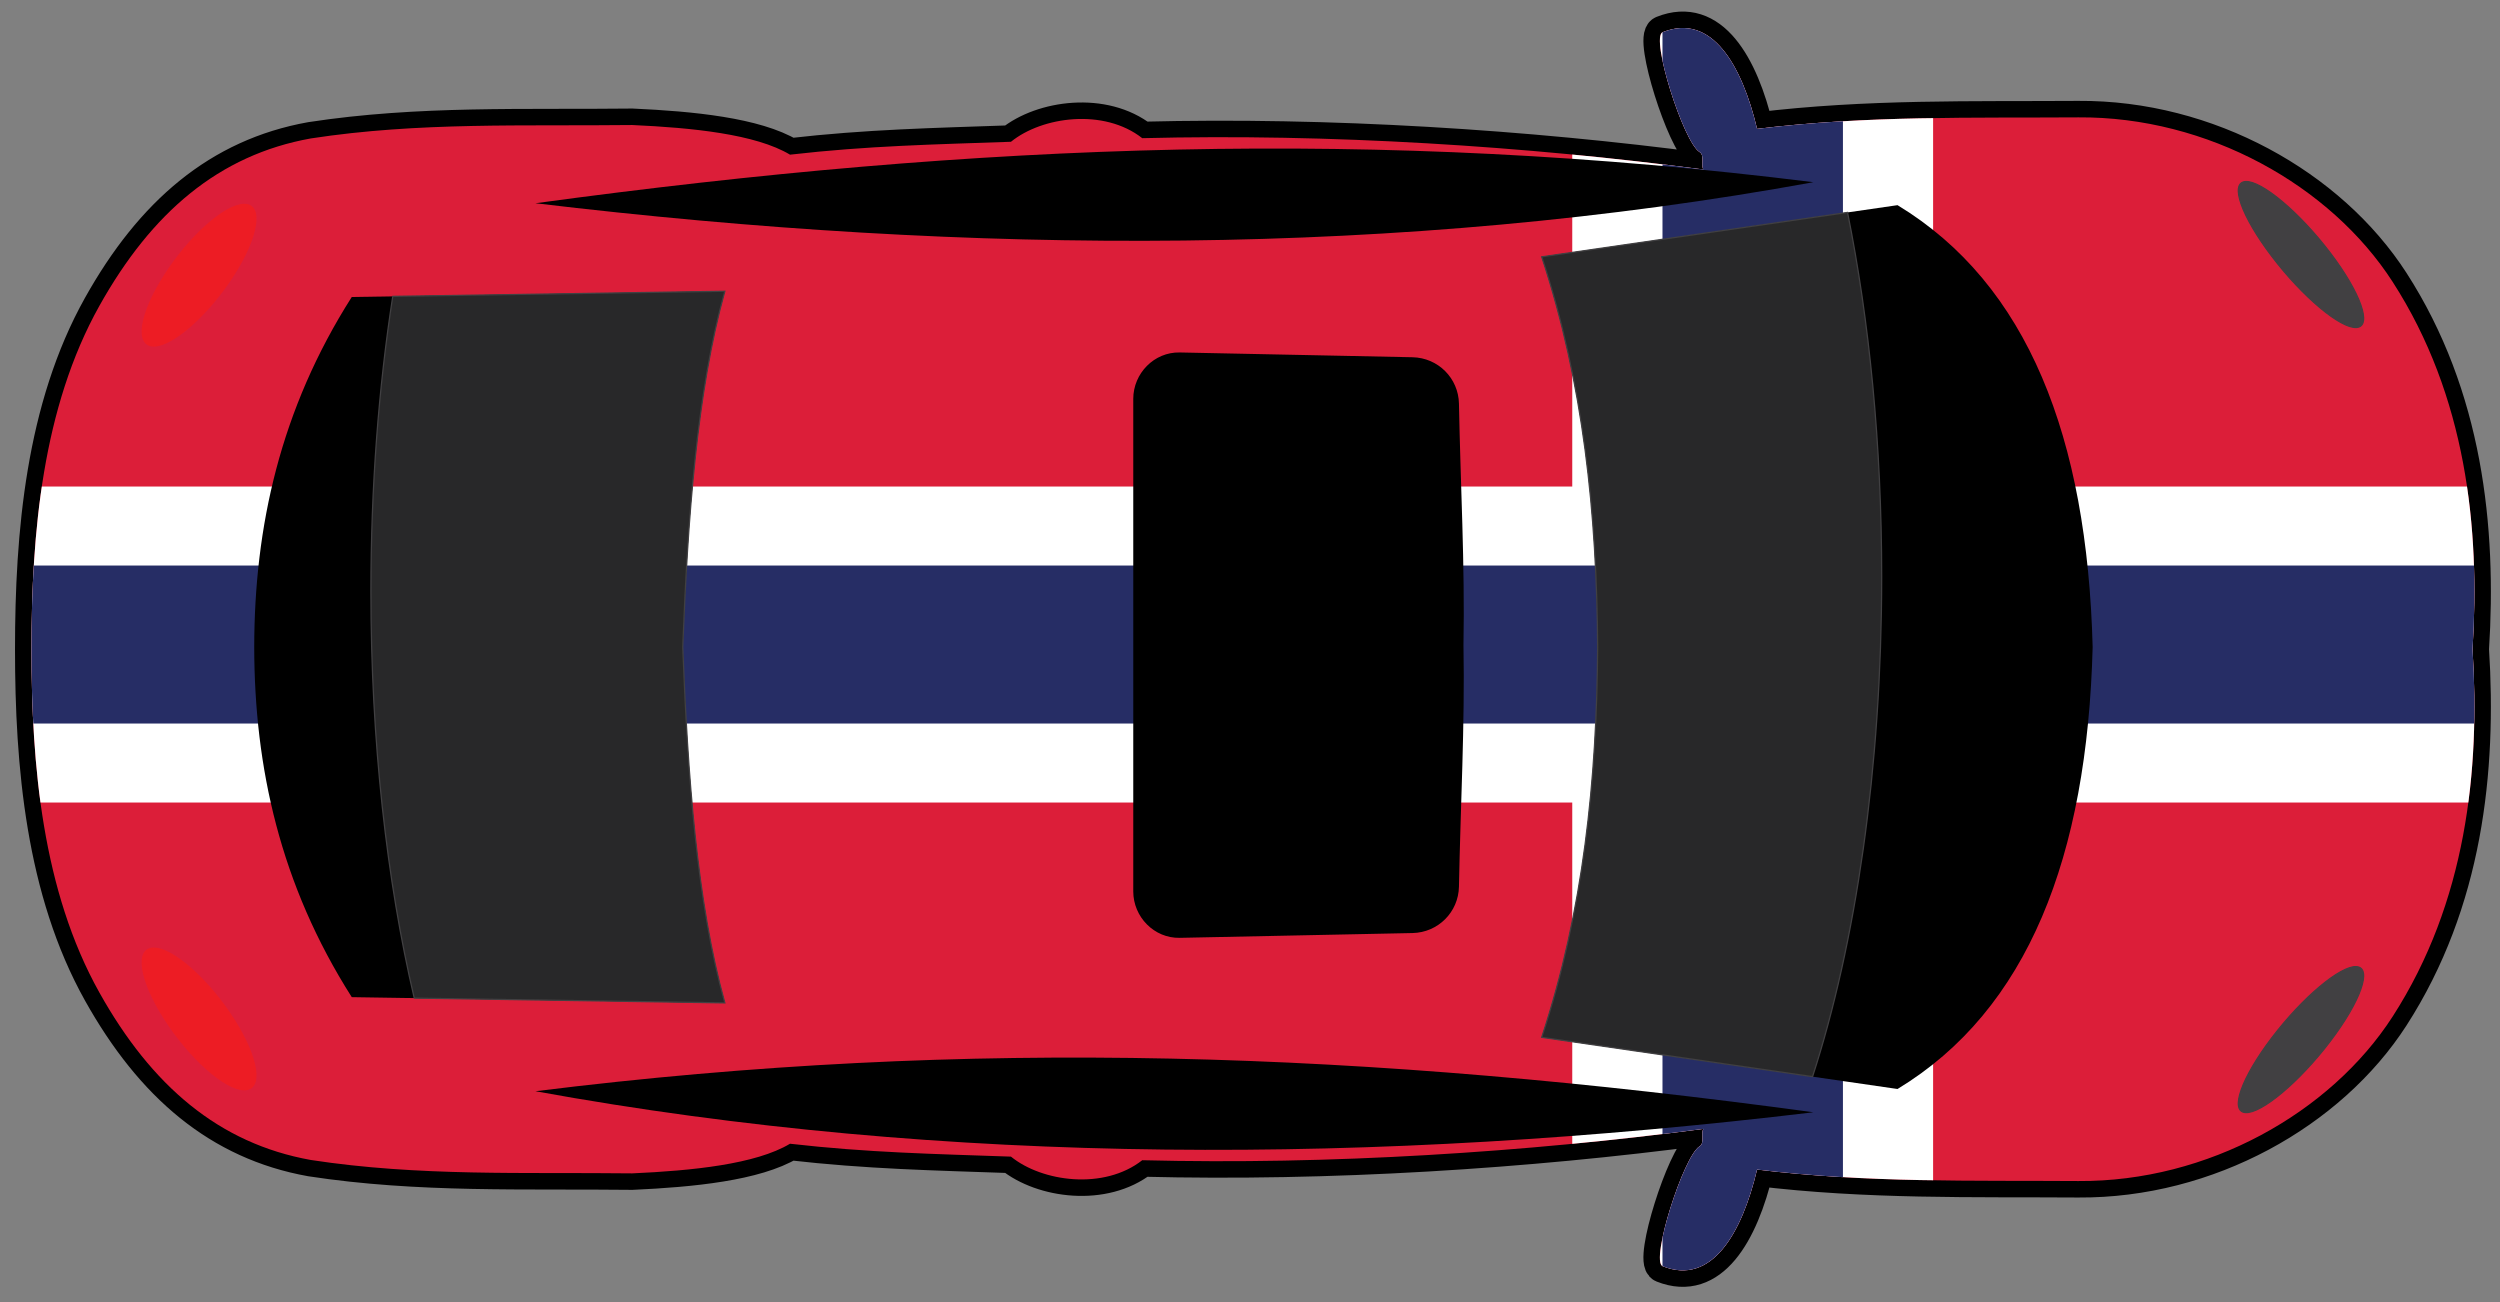 <?xml version="1.0" encoding="iso-8859-1"?>
<!-- Generator: Adobe Illustrator 16.0.0, SVG Export Plug-In . SVG Version: 6.00 Build 0)  -->
<!DOCTYPE svg PUBLIC "-//W3C//DTD SVG 1.1//EN" "http://www.w3.org/Graphics/SVG/1.1/DTD/svg11.dtd">
<svg version="1.1" xmlns="http://www.w3.org/2000/svg" xmlns:xlink="http://www.w3.org/1999/xlink" x="0px" y="0px" width="430px"
	 height="224px" viewBox="0 0 430 224" style="enable-background:new 0 0 430 224;" xml:space="preserve">
<rect x="0" y="0" width="430" height="224" fill="#808080" stroke="none"/>
<g id="_x31_" style="display:none;">
	
		<path style="display:inline;fill-rule:evenodd;clip-rule:evenodd;fill:#FED23B;stroke:#000000;stroke-width:5.669;stroke-miterlimit:22.926;" d="
		M425.277,111.662c1.318-20.84-1.083-43.536-13.738-63.177c-10.687-16.589-31.822-28.45-54.045-28.299
		c-18.098,0.123-36.303-0.337-55.279,1.976c-2.598-10.951-7.801-19.996-16.236-16.626c-2.168,0.867,3.6,18.951,6.353,20.613
		c0.945,0.57,0.16,2.371,0.671,3.005c-30.408-4.016-64.368-6.209-96.535-5.388c-6.576-5.167-17.21-3.744-22.58,0.619
		c-13.217,0.465-24.625,0.681-38.004,2.217c-5.889-3.536-16.871-4.638-27.148-5.099c-18.427,0.22-36.688-0.549-55.28,2.308
		C37.66,26.65,26.07,36.55,17.098,52.599C7.29,70.135,5.416,91.714,5.416,111.662c-0.001,19.949,1.874,41.525,11.682,59.063
		c8.973,16.048,20.564,25.948,36.357,28.789c18.593,2.856,36.854,2.086,55.28,2.306c10.277-0.461,21.261-1.562,27.148-5.098
		c13.382,1.534,24.787,1.752,38.004,2.217c5.369,4.363,16.003,5.785,22.58,0.618c32.166,0.822,66.126-1.373,96.535-5.387
		c-0.511,0.633,0.274,2.435-0.672,3.005c-2.753,1.662-8.521,19.746-6.352,20.613c8.437,3.371,13.639-5.677,16.236-16.626
		c18.977,2.312,37.182,1.852,55.281,1.975c22.221,0.15,43.357-11.709,54.043-28.298
		C424.194,155.196,426.596,132.501,425.277,111.662z"/>
	<path style="display:inline;fill-rule:evenodd;clip-rule:evenodd;fill:#FED23B;" d="M425.277,111.662
		c1.318-20.84-1.083-43.536-13.738-63.178c-10.687-16.588-31.822-28.449-54.045-28.298c-18.099,0.123-36.303-0.337-55.279,1.975
		c-2.598-10.95-7.801-19.996-16.236-16.625c-2.169,0.866,3.599,18.951,6.352,20.612c0.946,0.57,0.161,2.372,0.672,3.005
		c-30.408-4.015-64.369-6.208-96.535-5.387c-6.576-5.167-17.21-3.745-22.58,0.618c-13.217,0.466-24.625,0.682-38.004,2.218
		c-5.889-3.537-16.871-4.638-27.148-5.099c-18.427,0.22-36.688-0.55-55.28,2.307C37.66,26.649,26.07,36.55,17.098,52.598
		C7.29,70.135,5.416,91.713,5.416,111.662c-0.001,19.949,1.874,41.525,11.682,59.063c8.973,16.048,20.564,25.948,36.357,28.789
		c18.593,2.856,36.854,2.086,55.28,2.306c10.277-0.461,21.261-1.562,27.148-5.098c13.382,1.534,24.787,1.752,38.004,2.217
		c5.369,4.363,16.003,5.785,22.58,0.618c32.166,0.822,66.126-1.373,96.535-5.388c-0.511,0.633,0.274,2.435-0.672,3.006
		c-2.753,1.662-8.521,19.745-6.352,20.613c8.436,3.371,13.637-5.677,16.236-16.626c18.977,2.312,37.181,1.852,55.279,1.976
		c22.223,0.15,43.358-11.71,54.045-28.299C424.194,155.196,426.596,132.501,425.277,111.662z"/>
	<g style="display:inline;">
		<path style="fill-rule:evenodd;clip-rule:evenodd;" d="M92.094,34.957c76.754-10.44,144.761-12.968,219.803-3.619
			C240.975,44.268,167.404,43.964,92.094,34.957z"/>
		<path style="fill-rule:evenodd;clip-rule:evenodd;" d="M202.909,60.623l40.044,0.823c4.393,0.091,7.905,3.596,7.988,7.987
			c0.259,13.846,1.036,27.71,0.777,41.532c0.259,13.822-0.518,27.687-0.777,41.532c-0.083,4.392-3.595,7.897-7.987,7.987
			l-40.045,0.824c-4.393,0.09-7.987-3.594-7.987-7.988c0-28.236,0-56.474,0-84.71C194.922,64.217,198.517,60.533,202.909,60.623z"/>
		<path style="fill-rule:evenodd;clip-rule:evenodd;" d="M311.897,191.311c-76.753-10.441-144.759-12.969-219.804-3.621
			C163.017,200.621,236.587,200.317,311.897,191.311z"/>
		<path style="fill-rule:evenodd;clip-rule:evenodd;" d="M43.726,111.296c0.025-20.668,4.467-40.864,16.78-60.215
			c21.388-0.33,42.775-0.658,64.164-0.988c-4.832,17.398-6.364,38.956-7.239,61.203c0.875,22.247,2.407,43.805,7.241,61.202
			c-21.391-0.329-42.778-0.658-64.166-0.987C48.192,152.16,43.751,131.965,43.726,111.296z"/>
		
			<path style="fill-rule:evenodd;clip-rule:evenodd;fill:#282829;stroke:#414042;stroke-width:0.216;stroke-miterlimit:22.926;" d="
			M67.552,50.973l57.118-0.88c-4.832,17.398-6.364,38.956-7.239,61.203c0.875,22.247,2.407,43.805,7.241,61.202l-53.424-0.822
			c-4.712-20.136-7.451-44.149-7.451-69.936C63.797,83.711,65.137,66.549,67.552,50.973z"/>
		<path style="fill-rule:evenodd;clip-rule:evenodd;" d="M274.798,111.296c-0.159-22.931-2.415-45.237-9.625-67.125
			c20.401-2.961,40.802-5.922,61.202-8.883c22.443,13.605,32.623,39.993,33.562,76.009c-0.939,36.017-11.119,62.404-33.562,76.01
			c-20.4-2.961-40.801-5.922-61.202-8.885C272.383,156.534,274.638,134.228,274.798,111.296z"/>
		
			<path style="fill-rule:evenodd;clip-rule:evenodd;fill:#282829;stroke:#414042;stroke-width:0.216;stroke-miterlimit:22.926;" d="
			M274.798,111.296c-0.159-22.931-2.415-45.237-9.625-67.125l52.605-7.635c3.737,18.543,5.872,39.91,5.872,62.66
			c-0.001,33.056-4.5,63.198-11.892,85.989l-46.586-6.763C272.383,156.534,274.638,134.228,274.798,111.296z"/>
		
			<path style="fill-rule:evenodd;clip-rule:evenodd;fill:#414042;stroke:#414042;stroke-width:0.216;stroke-miterlimit:22.926;" d="
			M385.773,31.321c2.23-0.868,8.514,4.01,14.033,10.89c5.52,6.881,8.186,13.162,5.956,14.028
			c-2.229,0.866-8.515-4.011-14.033-10.891C386.211,38.469,383.543,32.187,385.773,31.321L385.773,31.321z M405.763,166.354
			c-2.23-0.867-8.515,4.01-14.033,10.89c-5.519,6.88-8.187,13.162-5.956,14.028c2.23,0.866,8.514-4.011,14.033-10.891
			C405.326,173.501,407.992,167.219,405.763,166.354z"/>
		
			<path style="fill-rule:evenodd;clip-rule:evenodd;fill:#ED1C24;stroke:#ED1C24;stroke-width:0.216;stroke-miterlimit:22.926;" d="
			M42.016,35.159c3.27,0,2.44,5.452-1.854,12.175c-4.294,6.722-10.429,12.174-13.698,12.174c-3.271,0-2.44-5.452,1.853-12.174
			C32.609,40.611,38.744,35.159,42.016,35.159L42.016,35.159z M26.463,163.084c-3.271,0-2.44,5.452,1.853,12.174
			c4.294,6.724,10.429,12.176,13.7,12.176c3.27,0,2.44-5.453-1.853-12.176C35.867,168.536,29.732,163.084,26.463,163.084z"/>
	</g>
</g>
<g id="Layer_2" style="display:none;">
	
		<path style="display:inline;fill-rule:evenodd;clip-rule:evenodd;fill:#FED23B;stroke:#000000;stroke-width:5.669;stroke-miterlimit:22.926;" d="
		M425.277,111.662c1.318-20.84-1.083-43.536-13.738-63.177c-10.687-16.589-31.822-28.45-54.045-28.299
		c-18.098,0.123-36.303-0.337-55.279,1.976c-2.598-10.951-7.801-19.996-16.236-16.626c-2.168,0.867,3.6,18.951,6.353,20.613
		c0.945,0.57,0.16,2.371,0.671,3.005c-30.408-4.016-64.368-6.209-96.535-5.388c-6.576-5.167-17.21-3.744-22.58,0.619
		c-13.217,0.465-24.625,0.681-38.004,2.217c-5.889-3.536-16.871-4.638-27.148-5.099c-18.427,0.22-36.688-0.549-55.28,2.308
		C37.66,26.65,26.07,36.55,17.098,52.599C7.29,70.135,5.416,91.714,5.416,111.662c-0.001,19.949,1.874,41.525,11.682,59.063
		c8.973,16.048,20.564,25.948,36.357,28.789c18.593,2.856,36.854,2.086,55.28,2.306c10.277-0.461,21.261-1.562,27.148-5.098
		c13.382,1.534,24.787,1.752,38.004,2.217c5.369,4.363,16.003,5.785,22.58,0.618c32.166,0.822,66.126-1.373,96.535-5.387
		c-0.511,0.633,0.274,2.435-0.672,3.005c-2.753,1.662-8.521,19.746-6.352,20.613c8.437,3.371,13.639-5.677,16.236-16.626
		c18.977,2.312,37.182,1.852,55.281,1.975c22.221,0.15,43.357-11.709,54.043-28.298
		C424.194,155.196,426.596,132.501,425.277,111.662z"/>
	<g style="display:inline;">
		<defs>
			<path id="SVGID_1_" d="M425.277,111.662c1.318-20.84-1.083-43.536-13.738-63.178c-10.687-16.588-31.822-28.449-54.045-28.298
				c-18.099,0.123-36.303-0.337-55.279,1.975c-2.598-10.95-7.801-19.996-16.236-16.625c-2.169,0.866,3.599,18.951,6.352,20.612
				c0.946,0.57,0.161,2.372,0.672,3.005c-30.408-4.015-64.369-6.208-96.535-5.387c-6.576-5.167-17.21-3.745-22.58,0.618
				c-13.217,0.466-24.625,0.682-38.004,2.218c-5.889-3.537-16.871-4.638-27.148-5.099c-18.427,0.22-36.688-0.55-55.28,2.307
				C37.66,26.649,26.07,36.55,17.098,52.598C7.29,70.135,5.416,91.713,5.416,111.662c-0.001,19.949,1.874,41.525,11.682,59.063
				c8.973,16.048,20.564,25.948,36.357,28.789c18.593,2.856,36.854,2.086,55.28,2.306c10.277-0.461,21.261-1.562,27.148-5.098
				c13.382,1.534,24.787,1.752,38.004,2.217c5.369,4.363,16.003,5.785,22.58,0.618c32.166,0.822,66.126-1.373,96.535-5.388
				c-0.511,0.633,0.274,2.435-0.672,3.006c-2.753,1.662-8.521,19.745-6.352,20.613c8.436,3.371,13.637-5.677,16.236-16.626
				c18.977,2.312,37.181,1.852,55.279,1.976c22.223,0.15,43.358-11.71,54.045-28.299
				C424.194,155.196,426.596,132.501,425.277,111.662z"/>
		</defs>
		<clipPath id="SVGID_2_">
			<use xlink:href="#SVGID_1_"  style="overflow:visible;"/>
		</clipPath>
		<g style="clip-path:url(#SVGID_2_);">
			<rect x="-4.308" y="-35.574" style="fill:#303188;" width="437.308" height="292.867"/>
			<polygon style="fill:#FFFFFF;" points="-4.308,-35.574 50.49,-35.574 165.228,41.257 165.228,-35.574 263.529,-35.574 
				263.529,41.238 378.208,-35.574 433,-35.574 433,-35.574 433,1.106 342.53,61.696 433,61.696 433,160.019 342.53,160.019 
				433,220.605 433,257.293 378.234,257.293 263.529,180.475 263.529,257.293 165.228,257.293 165.228,180.445 50.471,257.293 
				-4.308,257.293 -4.308,220.614 86.155,160.019 -4.308,160.019 -4.308,61.696 86.181,61.696 -4.308,1.094 			"/>
			<polygon style="fill:#ED1C24;" points="165.228,167.047 165.228,160.019 140.947,160.019 -4.308,257.293 30.423,257.293 			"/>
			<polygon style="fill:#ED1C24;" points="263.529,54.652 263.529,61.696 287.746,61.696 433,-35.574 398.237,-35.574 			"/>
			<polygon style="fill:#ED1C24;" points="-4.308,-12.328 106.216,61.696 140.947,61.696 -4.308,-35.574 -4.308,-35.574 			"/>
			<polygon style="fill:#ED1C24;" points="287.771,160.019 433,257.293 433,234.023 322.502,160.019 			"/>
			<polygon style="fill:#ED1C24;" points="243.864,81.37 243.864,-35.574 184.873,-35.574 184.873,81.37 -4.308,81.37 
				-4.308,140.357 184.873,140.357 184.873,257.293 243.864,257.293 243.864,140.357 433,140.357 433,81.37 			"/>
		</g>
	</g>
	<g style="display:inline;">
		<path style="fill-rule:evenodd;clip-rule:evenodd;" d="M92.094,34.957c76.754-10.44,144.761-12.968,219.803-3.619
			C240.975,44.268,167.404,43.964,92.094,34.957z"/>
		<path style="fill-rule:evenodd;clip-rule:evenodd;" d="M202.909,60.623l40.044,0.823c4.393,0.091,7.905,3.596,7.988,7.987
			c0.259,13.846,1.036,27.71,0.777,41.532c0.259,13.822-0.518,27.687-0.777,41.532c-0.083,4.392-3.595,7.897-7.987,7.987
			l-40.045,0.824c-4.393,0.09-7.987-3.594-7.987-7.988c0-28.236,0-56.474,0-84.71C194.922,64.217,198.517,60.533,202.909,60.623z"/>
		<path style="fill-rule:evenodd;clip-rule:evenodd;" d="M311.897,191.311c-76.753-10.441-144.759-12.969-219.804-3.621
			C163.017,200.621,236.587,200.317,311.897,191.311z"/>
		<path style="fill-rule:evenodd;clip-rule:evenodd;" d="M43.726,111.296c0.025-20.668,4.467-40.864,16.78-60.215
			c21.388-0.33,42.775-0.658,64.164-0.988c-4.832,17.398-6.364,38.956-7.239,61.203c0.875,22.247,2.407,43.805,7.241,61.202
			c-21.391-0.329-42.778-0.658-64.166-0.987C48.192,152.16,43.751,131.965,43.726,111.296z"/>
		
			<path style="fill-rule:evenodd;clip-rule:evenodd;fill:#282829;stroke:#414042;stroke-width:0.216;stroke-miterlimit:22.926;" d="
			M67.552,50.973l57.118-0.88c-4.832,17.398-6.364,38.956-7.239,61.203c0.875,22.247,2.407,43.805,7.241,61.202l-53.424-0.822
			c-4.712-20.136-7.451-44.149-7.451-69.936C63.797,83.711,65.137,66.549,67.552,50.973z"/>
		<path style="fill-rule:evenodd;clip-rule:evenodd;" d="M274.798,111.296c-0.159-22.931-2.415-45.237-9.625-67.125
			c20.401-2.961,40.802-5.922,61.202-8.883c22.443,13.605,32.623,39.993,33.562,76.009c-0.939,36.017-11.119,62.404-33.562,76.01
			c-20.4-2.961-40.801-5.922-61.202-8.885C272.383,156.534,274.638,134.228,274.798,111.296z"/>
		
			<path style="fill-rule:evenodd;clip-rule:evenodd;fill:#282829;stroke:#414042;stroke-width:0.216;stroke-miterlimit:22.926;" d="
			M274.798,111.296c-0.159-22.931-2.415-45.237-9.625-67.125l52.605-7.635c3.737,18.543,5.872,39.91,5.872,62.66
			c-0.001,33.056-4.5,63.198-11.892,85.989l-46.586-6.763C272.383,156.534,274.638,134.228,274.798,111.296z"/>
		
			<path style="fill-rule:evenodd;clip-rule:evenodd;fill:#414042;stroke:#414042;stroke-width:0.216;stroke-miterlimit:22.926;" d="
			M385.773,31.321c2.23-0.868,8.514,4.01,14.033,10.89c5.52,6.881,8.186,13.162,5.956,14.028
			c-2.229,0.866-8.515-4.011-14.033-10.891C386.211,38.469,383.543,32.187,385.773,31.321L385.773,31.321z M405.763,166.354
			c-2.23-0.867-8.515,4.01-14.033,10.89c-5.519,6.88-8.187,13.162-5.956,14.028c2.23,0.866,8.514-4.011,14.033-10.891
			C405.326,173.501,407.992,167.219,405.763,166.354z"/>
		
			<path style="fill-rule:evenodd;clip-rule:evenodd;fill:#ED1C24;stroke:#ED1C24;stroke-width:0.216;stroke-miterlimit:22.926;" d="
			M42.016,35.159c3.27,0,2.44,5.452-1.854,12.175c-4.294,6.722-10.429,12.174-13.698,12.174c-3.271,0-2.44-5.452,1.853-12.174
			C32.609,40.611,38.744,35.159,42.016,35.159L42.016,35.159z M26.463,163.084c-3.271,0-2.44,5.452,1.853,12.174
			c4.294,6.724,10.429,12.176,13.7,12.176c3.27,0,2.44-5.453-1.853-12.176C35.867,168.536,29.732,163.084,26.463,163.084z"/>
	</g>
</g>
<g id="Layer_3" style="display:none;">
	
		<path style="display:inline;fill-rule:evenodd;clip-rule:evenodd;fill:#FED23B;stroke:#000000;stroke-width:5.669;stroke-miterlimit:22.926;" d="
		M425.277,111.662c1.318-20.84-1.083-43.536-13.738-63.177c-10.687-16.589-31.822-28.45-54.045-28.299
		c-18.098,0.123-36.303-0.337-55.279,1.976c-2.598-10.951-7.801-19.996-16.236-16.626c-2.168,0.867,3.6,18.951,6.353,20.613
		c0.945,0.57,0.16,2.371,0.671,3.005c-30.408-4.016-64.368-6.209-96.535-5.388c-6.576-5.167-17.21-3.744-22.58,0.619
		c-13.217,0.465-24.625,0.681-38.004,2.217c-5.889-3.536-16.871-4.638-27.148-5.099c-18.427,0.22-36.688-0.549-55.28,2.308
		C37.66,26.65,26.07,36.55,17.098,52.599C7.29,70.135,5.416,91.714,5.416,111.662c-0.001,19.949,1.874,41.525,11.682,59.063
		c8.973,16.048,20.564,25.948,36.357,28.789c18.593,2.856,36.854,2.086,55.28,2.306c10.277-0.461,21.261-1.562,27.148-5.098
		c13.382,1.534,24.787,1.752,38.004,2.217c5.369,4.363,16.003,5.785,22.58,0.618c32.166,0.822,66.126-1.373,96.535-5.387
		c-0.511,0.633,0.274,2.435-0.672,3.005c-2.753,1.662-8.521,19.746-6.352,20.613c8.437,3.371,13.639-5.677,16.236-16.626
		c18.977,2.312,37.182,1.852,55.281,1.975c22.221,0.15,43.357-11.709,54.043-28.298
		C424.194,155.196,426.596,132.501,425.277,111.662z"/>
	<g style="display:inline;">
		<defs>
			<path id="SVGID_3_" d="M425.277,111.662c1.318-20.84-1.083-43.536-13.738-63.178c-10.687-16.588-31.822-28.449-54.045-28.298
				c-18.099,0.123-36.303-0.337-55.279,1.975c-2.598-10.95-7.801-19.996-16.236-16.625c-2.169,0.866,3.599,18.951,6.352,20.612
				c0.946,0.57,0.161,2.372,0.672,3.005c-30.408-4.015-64.369-6.208-96.535-5.387c-6.576-5.167-17.21-3.745-22.58,0.618
				c-13.217,0.466-24.625,0.682-38.004,2.218c-5.889-3.537-16.871-4.638-27.148-5.099c-18.427,0.22-36.688-0.55-55.28,2.307
				C37.66,26.649,26.07,36.55,17.098,52.598C7.29,70.135,5.416,91.713,5.416,111.662c-0.001,19.949,1.874,41.525,11.682,59.063
				c8.973,16.048,20.564,25.948,36.357,28.789c18.593,2.856,36.854,2.086,55.28,2.306c10.277-0.461,21.261-1.562,27.148-5.098
				c13.382,1.534,24.787,1.752,38.004,2.217c5.369,4.363,16.003,5.785,22.58,0.618c32.166,0.822,66.126-1.373,96.535-5.388
				c-0.511,0.633,0.274,2.435-0.672,3.006c-2.753,1.662-8.521,19.745-6.352,20.613c8.436,3.371,13.637-5.677,16.236-16.626
				c18.977,2.312,37.181,1.852,55.279,1.976c22.223,0.15,43.358-11.71,54.045-28.299
				C424.194,155.196,426.596,132.501,425.277,111.662z"/>
		</defs>
		<clipPath id="SVGID_4_">
			<use xlink:href="#SVGID_3_"  style="overflow:visible;"/>
		</clipPath>
		<g style="clip-path:url(#SVGID_4_);">
			<rect x="6.471" width="417.059" height="224"/>
			<rect x="6.471" style="fill:#ED1C24;" width="417.059" height="149.328"/>
			<rect x="6.471" style="fill:#FFCB05;" width="417.059" height="74.689"/>
		</g>
	</g>
	<g style="display:inline;">
		<path style="fill-rule:evenodd;clip-rule:evenodd;" d="M92.094,34.957c76.754-10.44,144.761-12.968,219.803-3.619
			C240.975,44.268,167.404,43.964,92.094,34.957z"/>
		<path style="fill-rule:evenodd;clip-rule:evenodd;" d="M202.909,60.623l40.044,0.823c4.393,0.091,7.905,3.596,7.988,7.987
			c0.259,13.846,1.036,27.71,0.777,41.532c0.259,13.822-0.518,27.687-0.777,41.532c-0.083,4.392-3.595,7.897-7.987,7.987
			l-40.045,0.824c-4.393,0.09-7.987-3.594-7.987-7.988c0-28.236,0-56.474,0-84.71C194.922,64.217,198.517,60.533,202.909,60.623z"/>
		<path style="fill-rule:evenodd;clip-rule:evenodd;" d="M311.897,191.311c-76.753-10.441-144.759-12.969-219.804-3.621
			C163.017,200.621,236.587,200.317,311.897,191.311z"/>
		<path style="fill-rule:evenodd;clip-rule:evenodd;" d="M43.726,111.296c0.025-20.668,4.467-40.864,16.78-60.215
			c21.388-0.33,42.775-0.658,64.164-0.988c-4.832,17.398-6.364,38.956-7.239,61.203c0.875,22.247,2.407,43.805,7.241,61.202
			c-21.391-0.329-42.778-0.658-64.166-0.987C48.192,152.16,43.751,131.965,43.726,111.296z"/>
		
			<path style="fill-rule:evenodd;clip-rule:evenodd;fill:#282829;stroke:#414042;stroke-width:0.216;stroke-miterlimit:22.926;" d="
			M67.552,50.973l57.118-0.88c-4.832,17.398-6.364,38.956-7.239,61.203c0.875,22.247,2.407,43.805,7.241,61.202l-53.424-0.822
			c-4.712-20.136-7.451-44.149-7.451-69.936C63.797,83.711,65.137,66.549,67.552,50.973z"/>
		<path style="fill-rule:evenodd;clip-rule:evenodd;" d="M274.798,111.296c-0.159-22.931-2.415-45.237-9.625-67.125
			c20.401-2.961,40.802-5.922,61.202-8.883c22.443,13.605,32.623,39.993,33.562,76.009c-0.939,36.017-11.119,62.404-33.562,76.01
			c-20.4-2.961-40.801-5.922-61.202-8.885C272.383,156.534,274.638,134.228,274.798,111.296z"/>
		
			<path style="fill-rule:evenodd;clip-rule:evenodd;fill:#282829;stroke:#414042;stroke-width:0.216;stroke-miterlimit:22.926;" d="
			M274.798,111.296c-0.159-22.931-2.415-45.237-9.625-67.125l52.605-7.635c3.737,18.543,5.872,39.91,5.872,62.66
			c-0.001,33.056-4.5,63.198-11.892,85.989l-46.586-6.763C272.383,156.534,274.638,134.228,274.798,111.296z"/>
		
			<path style="fill-rule:evenodd;clip-rule:evenodd;fill:#414042;stroke:#414042;stroke-width:0.216;stroke-miterlimit:22.926;" d="
			M385.773,31.321c2.23-0.868,8.514,4.01,14.033,10.89c5.52,6.881,8.186,13.162,5.956,14.028
			c-2.229,0.866-8.515-4.011-14.033-10.891C386.211,38.469,383.543,32.187,385.773,31.321L385.773,31.321z M405.763,166.354
			c-2.23-0.867-8.515,4.01-14.033,10.89c-5.519,6.88-8.187,13.162-5.956,14.028c2.23,0.866,8.514-4.011,14.033-10.891
			C405.326,173.501,407.992,167.219,405.763,166.354z"/>
		
			<path style="fill-rule:evenodd;clip-rule:evenodd;fill:#ED1C24;stroke:#ED1C24;stroke-width:0.216;stroke-miterlimit:22.926;" d="
			M42.016,35.159c3.27,0,2.44,5.452-1.854,12.175c-4.294,6.722-10.429,12.174-13.698,12.174c-3.271,0-2.44-5.452,1.853-12.174
			C32.609,40.611,38.744,35.159,42.016,35.159L42.016,35.159z M26.463,163.084c-3.271,0-2.44,5.452,1.853,12.174
			c4.294,6.724,10.429,12.176,13.7,12.176c3.27,0,2.44-5.453-1.853-12.176C35.867,168.536,29.732,163.084,26.463,163.084z"/>
	</g>
</g>
<g id="Layer_4" style="display:none;">
	
		<path style="display:inline;fill-rule:evenodd;clip-rule:evenodd;fill:#FED23B;stroke:#000000;stroke-width:5.669;stroke-miterlimit:22.926;" d="
		M425.277,111.662c1.318-20.84-1.083-43.536-13.738-63.177c-10.687-16.589-31.822-28.45-54.045-28.299
		c-18.098,0.123-36.303-0.337-55.279,1.976c-2.598-10.951-7.801-19.996-16.236-16.626c-2.168,0.867,3.6,18.951,6.353,20.613
		c0.945,0.57,0.16,2.371,0.671,3.005c-30.408-4.016-64.368-6.209-96.535-5.388c-6.576-5.167-17.21-3.744-22.58,0.619
		c-13.217,0.465-24.625,0.681-38.004,2.217c-5.889-3.536-16.871-4.638-27.148-5.099c-18.427,0.22-36.688-0.549-55.28,2.308
		C37.66,26.65,26.07,36.55,17.098,52.599C7.29,70.135,5.416,91.714,5.416,111.662c-0.001,19.949,1.874,41.525,11.682,59.063
		c8.973,16.048,20.564,25.948,36.357,28.789c18.593,2.856,36.854,2.086,55.28,2.306c10.277-0.461,21.261-1.562,27.148-5.098
		c13.382,1.534,24.787,1.752,38.004,2.217c5.369,4.363,16.003,5.785,22.58,0.618c32.166,0.822,66.126-1.373,96.535-5.387
		c-0.511,0.633,0.274,2.435-0.672,3.005c-2.753,1.662-8.521,19.746-6.352,20.613c8.437,3.371,13.639-5.677,16.236-16.626
		c18.977,2.312,37.182,1.852,55.281,1.975c22.221,0.15,43.357-11.709,54.043-28.298
		C424.194,155.196,426.596,132.501,425.277,111.662z"/>
	<g style="display:inline;">
		<defs>
			<path id="SVGID_5_" d="M425.277,111.662c1.318-20.84-1.083-43.536-13.738-63.178c-10.687-16.588-31.822-28.449-54.045-28.298
				c-18.099,0.123-36.303-0.337-55.279,1.975c-2.598-10.95-7.801-19.996-16.236-16.625c-2.169,0.866,3.599,18.951,6.352,20.612
				c0.946,0.57,0.161,2.372,0.672,3.005c-30.408-4.015-64.369-6.208-96.535-5.387c-6.576-5.167-17.21-3.745-22.58,0.618
				c-13.217,0.466-24.625,0.682-38.004,2.218c-5.889-3.537-16.871-4.638-27.148-5.099c-18.427,0.22-36.688-0.55-55.28,2.307
				C37.66,26.649,26.07,36.55,17.098,52.598C7.29,70.135,5.416,91.713,5.416,111.662c-0.001,19.949,1.874,41.525,11.682,59.063
				c8.973,16.048,20.564,25.948,36.357,28.789c18.593,2.856,36.854,2.086,55.28,2.306c10.277-0.461,21.261-1.562,27.148-5.098
				c13.382,1.534,24.787,1.752,38.004,2.217c5.369,4.363,16.003,5.785,22.58,0.618c32.166,0.822,66.126-1.373,96.535-5.388
				c-0.511,0.633,0.274,2.435-0.672,3.006c-2.753,1.662-8.521,19.745-6.352,20.613c8.436,3.371,13.637-5.677,16.236-16.626
				c18.977,2.312,37.181,1.852,55.279,1.976c22.223,0.15,43.358-11.71,54.045-28.299
				C424.194,155.196,426.596,132.501,425.277,111.662z"/>
		</defs>
		<clipPath id="SVGID_6_">
			<use xlink:href="#SVGID_5_"  style="overflow:visible;"/>
		</clipPath>
		<g style="clip-path:url(#SVGID_6_);">
			<g>
				<defs>
					<rect id="SVGID_7_" y="0" width="430" height="224"/>
				</defs>
				<clipPath id="SVGID_8_">
					<use xlink:href="#SVGID_7_"  style="overflow:visible;"/>
				</clipPath>
				<rect y="0" style="clip-path:url(#SVGID_8_);fill:#324689;" width="430" height="224"/>
				<rect y="74.663" style="clip-path:url(#SVGID_8_);fill:#FFFFFF;" width="430" height="149.337"/>
				<rect y="149.327" style="clip-path:url(#SVGID_8_);fill:#9F1C32;" width="430" height="74.673"/>
			</g>
		</g>
	</g>
	<g style="display:inline;">
		<path style="fill-rule:evenodd;clip-rule:evenodd;" d="M92.094,34.957c76.754-10.44,144.761-12.968,219.803-3.619
			C240.975,44.268,167.404,43.964,92.094,34.957z"/>
		<path style="fill-rule:evenodd;clip-rule:evenodd;" d="M202.909,60.623l40.044,0.823c4.393,0.091,7.905,3.596,7.988,7.987
			c0.259,13.846,1.036,27.71,0.777,41.532c0.259,13.822-0.518,27.687-0.777,41.532c-0.083,4.392-3.595,7.897-7.987,7.987
			l-40.045,0.824c-4.393,0.09-7.987-3.594-7.987-7.988c0-28.236,0-56.474,0-84.71C194.922,64.217,198.517,60.533,202.909,60.623z"/>
		<path style="fill-rule:evenodd;clip-rule:evenodd;" d="M311.897,191.311c-76.753-10.441-144.759-12.969-219.804-3.621
			C163.017,200.621,236.587,200.317,311.897,191.311z"/>
		<path style="fill-rule:evenodd;clip-rule:evenodd;" d="M43.726,111.296c0.025-20.668,4.467-40.864,16.78-60.215
			c21.388-0.33,42.775-0.658,64.164-0.988c-4.832,17.398-6.364,38.956-7.239,61.203c0.875,22.247,2.407,43.805,7.241,61.202
			c-21.391-0.329-42.778-0.658-64.166-0.987C48.192,152.16,43.751,131.965,43.726,111.296z"/>
		
			<path style="fill-rule:evenodd;clip-rule:evenodd;fill:#282829;stroke:#414042;stroke-width:0.216;stroke-miterlimit:22.926;" d="
			M67.552,50.973l57.118-0.88c-4.832,17.398-6.364,38.956-7.239,61.203c0.875,22.247,2.407,43.805,7.241,61.202l-53.424-0.822
			c-4.712-20.136-7.451-44.149-7.451-69.936C63.797,83.711,65.137,66.549,67.552,50.973z"/>
		<path style="fill-rule:evenodd;clip-rule:evenodd;" d="M274.798,111.296c-0.159-22.931-2.415-45.237-9.625-67.125
			c20.401-2.961,40.802-5.922,61.202-8.883c22.443,13.605,32.623,39.993,33.562,76.009c-0.939,36.017-11.119,62.404-33.562,76.01
			c-20.4-2.961-40.801-5.922-61.202-8.885C272.383,156.534,274.638,134.228,274.798,111.296z"/>
		
			<path style="fill-rule:evenodd;clip-rule:evenodd;fill:#282829;stroke:#414042;stroke-width:0.216;stroke-miterlimit:22.926;" d="
			M274.798,111.296c-0.159-22.931-2.415-45.237-9.625-67.125l52.605-7.635c3.737,18.543,5.872,39.91,5.872,62.66
			c-0.001,33.056-4.5,63.198-11.892,85.989l-46.586-6.763C272.383,156.534,274.638,134.228,274.798,111.296z"/>
		
			<path style="fill-rule:evenodd;clip-rule:evenodd;fill:#414042;stroke:#414042;stroke-width:0.216;stroke-miterlimit:22.926;" d="
			M385.773,31.321c2.23-0.868,8.514,4.01,14.033,10.89c5.52,6.881,8.186,13.162,5.956,14.028
			c-2.229,0.866-8.515-4.011-14.033-10.891C386.211,38.469,383.543,32.187,385.773,31.321L385.773,31.321z M405.763,166.354
			c-2.23-0.867-8.515,4.01-14.033,10.89c-5.519,6.88-8.187,13.162-5.956,14.028c2.23,0.866,8.514-4.011,14.033-10.891
			C405.326,173.501,407.992,167.219,405.763,166.354z"/>
		
			<path style="fill-rule:evenodd;clip-rule:evenodd;fill:#ED1C24;stroke:#ED1C24;stroke-width:0.216;stroke-miterlimit:22.926;" d="
			M42.016,35.159c3.27,0,2.44,5.452-1.854,12.175c-4.294,6.722-10.429,12.174-13.698,12.174c-3.271,0-2.44-5.452,1.853-12.174
			C32.609,40.611,38.744,35.159,42.016,35.159L42.016,35.159z M26.463,163.084c-3.271,0-2.44,5.452,1.853,12.174
			c4.294,6.724,10.429,12.176,13.7,12.176c3.27,0,2.44-5.453-1.853-12.176C35.867,168.536,29.732,163.084,26.463,163.084z"/>
	</g>
</g>
<g id="Layer_5" style="display:none;">
	
		<path style="display:inline;fill-rule:evenodd;clip-rule:evenodd;fill:#FED23B;stroke:#000000;stroke-width:5.669;stroke-miterlimit:22.926;" d="
		M425.277,111.662c1.318-20.84-1.083-43.536-13.738-63.177c-10.687-16.589-31.822-28.45-54.045-28.299
		c-18.098,0.123-36.303-0.337-55.279,1.976c-2.598-10.951-7.801-19.996-16.236-16.626c-2.168,0.867,3.6,18.951,6.353,20.613
		c0.945,0.57,0.16,2.371,0.671,3.005c-30.408-4.016-64.368-6.209-96.535-5.388c-6.576-5.167-17.21-3.744-22.58,0.619
		c-13.217,0.465-24.625,0.681-38.004,2.217c-5.889-3.536-16.871-4.638-27.148-5.099c-18.427,0.22-36.688-0.549-55.28,2.308
		C37.66,26.65,26.07,36.55,17.098,52.599C7.29,70.135,5.416,91.714,5.416,111.662c-0.001,19.949,1.874,41.525,11.682,59.063
		c8.973,16.048,20.564,25.948,36.357,28.789c18.593,2.856,36.854,2.086,55.28,2.306c10.277-0.461,21.261-1.562,27.148-5.098
		c13.382,1.534,24.787,1.752,38.004,2.217c5.369,4.363,16.003,5.785,22.58,0.618c32.166,0.822,66.126-1.373,96.535-5.387
		c-0.511,0.633,0.274,2.435-0.672,3.005c-2.753,1.662-8.521,19.746-6.352,20.613c8.437,3.371,13.639-5.677,16.236-16.626
		c18.977,2.312,37.182,1.852,55.281,1.975c22.221,0.15,43.357-11.709,54.043-28.298
		C424.194,155.196,426.596,132.501,425.277,111.662z"/>
	<g style="display:inline;">
		<defs>
			<path id="SVGID_9_" d="M425.277,111.662c1.318-20.84-1.083-43.536-13.738-63.178c-10.687-16.588-31.822-28.449-54.045-28.298
				c-18.099,0.123-36.303-0.337-55.279,1.975c-2.598-10.95-7.801-19.996-16.236-16.625c-2.169,0.866,3.599,18.951,6.352,20.612
				c0.946,0.57,0.161,2.372,0.672,3.005c-30.408-4.015-64.369-6.208-96.535-5.387c-6.576-5.167-17.21-3.745-22.58,0.618
				c-13.217,0.466-24.625,0.682-38.004,2.218c-5.889-3.537-16.871-4.638-27.148-5.099c-18.427,0.22-36.688-0.55-55.28,2.307
				C37.66,26.649,26.07,36.55,17.098,52.598C7.29,70.135,5.416,91.713,5.416,111.662c-0.001,19.949,1.874,41.525,11.682,59.063
				c8.973,16.048,20.564,25.948,36.357,28.789c18.593,2.856,36.854,2.086,55.28,2.306c10.277-0.461,21.261-1.562,27.148-5.098
				c13.382,1.534,24.787,1.752,38.004,2.217c5.369,4.363,16.003,5.785,22.58,0.618c32.166,0.822,66.126-1.373,96.535-5.388
				c-0.511,0.633,0.274,2.435-0.672,3.006c-2.753,1.662-8.521,19.745-6.352,20.613c8.436,3.371,13.637-5.677,16.236-16.626
				c18.977,2.312,37.181,1.852,55.279,1.976c22.223,0.15,43.358-11.71,54.045-28.299
				C424.194,155.196,426.596,132.501,425.277,111.662z"/>
		</defs>
		<clipPath id="SVGID_10_">
			<use xlink:href="#SVGID_9_"  style="overflow:visible;"/>
		</clipPath>
		<g style="clip-path:url(#SVGID_10_);">
			<g>
				<defs>
					<rect id="SVGID_11_" x="1.186" y="0" width="428.814" height="223.893"/>
				</defs>
				<clipPath id="SVGID_12_">
					<use xlink:href="#SVGID_11_"  style="overflow:visible;"/>
				</clipPath>
				<rect x="287.061" y="0" style="clip-path:url(#SVGID_12_);fill:#010101;" width="142.939" height="223.893"/>
				<rect x="144.117" y="0" style="clip-path:url(#SVGID_12_);fill:#F7DE28;" width="142.943" height="223.893"/>
				<rect x="1.182" y="0" style="clip-path:url(#SVGID_12_);fill:#DA1F26;" width="142.936" height="223.893"/>
			</g>
		</g>
	</g>
	<g style="display:inline;">
		<path style="fill-rule:evenodd;clip-rule:evenodd;" d="M92.094,34.957c76.754-10.44,144.761-12.968,219.803-3.619
			C240.975,44.268,167.404,43.964,92.094,34.957z"/>
		<path style="fill-rule:evenodd;clip-rule:evenodd;" d="M202.909,60.623l40.044,0.823c4.393,0.091,7.905,3.596,7.988,7.987
			c0.259,13.846,1.036,27.71,0.777,41.532c0.259,13.822-0.518,27.687-0.777,41.532c-0.083,4.392-3.595,7.897-7.987,7.987
			l-40.045,0.824c-4.393,0.09-7.987-3.594-7.987-7.988c0-28.236,0-56.474,0-84.71C194.922,64.217,198.517,60.533,202.909,60.623z"/>
		<path style="fill-rule:evenodd;clip-rule:evenodd;" d="M311.897,191.311c-76.753-10.441-144.759-12.969-219.804-3.621
			C163.017,200.621,236.587,200.317,311.897,191.311z"/>
		<path style="fill-rule:evenodd;clip-rule:evenodd;" d="M43.726,111.296c0.025-20.668,4.467-40.864,16.78-60.215
			c21.388-0.33,42.775-0.658,64.164-0.988c-4.832,17.398-6.364,38.956-7.239,61.203c0.875,22.247,2.407,43.805,7.241,61.202
			c-21.391-0.329-42.778-0.658-64.166-0.987C48.192,152.16,43.751,131.965,43.726,111.296z"/>
		
			<path style="fill-rule:evenodd;clip-rule:evenodd;fill:#282829;stroke:#414042;stroke-width:0.216;stroke-miterlimit:22.926;" d="
			M67.552,50.973l57.118-0.88c-4.832,17.398-6.364,38.956-7.239,61.203c0.875,22.247,2.407,43.805,7.241,61.202l-53.424-0.822
			c-4.712-20.136-7.451-44.149-7.451-69.936C63.797,83.711,65.137,66.549,67.552,50.973z"/>
		<path style="fill-rule:evenodd;clip-rule:evenodd;" d="M274.798,111.296c-0.159-22.931-2.415-45.237-9.625-67.125
			c20.401-2.961,40.802-5.922,61.202-8.883c22.443,13.605,32.623,39.993,33.562,76.009c-0.939,36.017-11.119,62.404-33.562,76.01
			c-20.4-2.961-40.801-5.922-61.202-8.885C272.383,156.534,274.638,134.228,274.798,111.296z"/>
		
			<path style="fill-rule:evenodd;clip-rule:evenodd;fill:#282829;stroke:#414042;stroke-width:0.216;stroke-miterlimit:22.926;" d="
			M274.798,111.296c-0.159-22.931-2.415-45.237-9.625-67.125l52.605-7.635c3.737,18.543,5.872,39.91,5.872,62.66
			c-0.001,33.056-4.5,63.198-11.892,85.989l-46.586-6.763C272.383,156.534,274.638,134.228,274.798,111.296z"/>
		
			<path style="fill-rule:evenodd;clip-rule:evenodd;fill:#414042;stroke:#414042;stroke-width:0.216;stroke-miterlimit:22.926;" d="
			M385.773,31.321c2.23-0.868,8.514,4.01,14.033,10.89c5.52,6.881,8.186,13.162,5.956,14.028
			c-2.229,0.866-8.515-4.011-14.033-10.891C386.211,38.469,383.543,32.187,385.773,31.321L385.773,31.321z M405.763,166.354
			c-2.23-0.867-8.515,4.01-14.033,10.89c-5.519,6.88-8.187,13.162-5.956,14.028c2.23,0.866,8.514-4.011,14.033-10.891
			C405.326,173.501,407.992,167.219,405.763,166.354z"/>
		
			<path style="fill-rule:evenodd;clip-rule:evenodd;fill:#ED1C24;stroke:#ED1C24;stroke-width:0.216;stroke-miterlimit:22.926;" d="
			M42.016,35.159c3.27,0,2.44,5.452-1.854,12.175c-4.294,6.722-10.429,12.174-13.698,12.174c-3.271,0-2.44-5.452,1.853-12.174
			C32.609,40.611,38.744,35.159,42.016,35.159L42.016,35.159z M26.463,163.084c-3.271,0-2.44,5.452,1.853,12.174
			c4.294,6.724,10.429,12.176,13.7,12.176c3.27,0,2.44-5.453-1.853-12.176C35.867,168.536,29.732,163.084,26.463,163.084z"/>
	</g>
</g>
<g id="Layer_6">
	
		<path style="fill-rule:evenodd;clip-rule:evenodd;fill:#FED23B;stroke:#000000;stroke-width:5.669;stroke-miterlimit:22.926;" d="
		M425.277,111.662c1.318-20.84-1.083-43.536-13.738-63.177c-10.687-16.589-31.822-28.45-54.045-28.299
		c-18.098,0.123-36.303-0.337-55.279,1.976c-2.598-10.951-7.801-19.996-16.236-16.626c-2.168,0.867,3.6,18.951,6.353,20.613
		c0.945,0.57,0.16,2.371,0.671,3.005c-30.408-4.016-64.368-6.209-96.535-5.388c-6.576-5.167-17.21-3.744-22.58,0.619
		c-13.217,0.465-24.625,0.681-38.004,2.217c-5.889-3.536-16.871-4.638-27.148-5.099c-18.427,0.22-36.688-0.549-55.28,2.308
		C37.66,26.65,26.07,36.55,17.098,52.599C7.29,70.135,5.416,91.714,5.416,111.662c-0.001,19.949,1.874,41.525,11.682,59.063
		c8.973,16.048,20.564,25.948,36.357,28.789c18.593,2.856,36.854,2.086,55.28,2.306c10.277-0.461,21.261-1.562,27.148-5.098
		c13.382,1.534,24.787,1.752,38.004,2.217c5.369,4.363,16.003,5.785,22.58,0.618c32.166,0.822,66.126-1.373,96.535-5.387
		c-0.511,0.633,0.274,2.435-0.672,3.005c-2.753,1.662-8.521,19.746-6.352,20.613c8.437,3.371,13.639-5.677,16.236-16.626
		c18.977,2.312,37.182,1.852,55.281,1.975c22.221,0.15,43.357-11.709,54.043-28.298
		C424.194,155.196,426.596,132.501,425.277,111.662z"/>
	<g>
		<defs>
			<path id="SVGID_13_" d="M425.277,111.662c1.318-20.84-1.083-43.536-13.738-63.178c-10.687-16.588-31.822-28.449-54.045-28.298
				c-18.099,0.123-36.303-0.337-55.279,1.975c-2.598-10.95-7.801-19.996-16.236-16.625c-2.169,0.866,3.599,18.951,6.352,20.612
				c0.946,0.57,0.161,2.372,0.672,3.005c-30.408-4.015-64.369-6.208-96.535-5.387c-6.576-5.167-17.21-3.745-22.58,0.618
				c-13.217,0.466-24.625,0.682-38.004,2.218c-5.889-3.537-16.871-4.638-27.148-5.099c-18.427,0.22-36.688-0.55-55.28,2.307
				C37.66,26.649,26.07,36.55,17.098,52.598C7.29,70.135,5.416,91.713,5.416,111.662c-0.001,19.949,1.874,41.525,11.682,59.063
				c8.973,16.048,20.564,25.948,36.357,28.789c18.593,2.856,36.854,2.086,55.28,2.306c10.277-0.461,21.261-1.562,27.148-5.098
				c13.382,1.534,24.787,1.752,38.004,2.217c5.369,4.363,16.003,5.785,22.58,0.618c32.166,0.822,66.126-1.373,96.535-5.388
				c-0.511,0.633,0.274,2.435-0.672,3.006c-2.753,1.662-8.521,19.745-6.352,20.613c8.436,3.371,13.637-5.677,16.236-16.626
				c18.977,2.312,37.181,1.852,55.279,1.976c22.223,0.15,43.358-11.71,54.045-28.299
				C424.194,155.196,426.596,132.501,425.277,111.662z"/>
		</defs>
		<clipPath id="SVGID_14_">
			<use xlink:href="#SVGID_13_"  style="overflow:visible;"/>
		</clipPath>
		<g style="clip-path:url(#SVGID_14_);">
			<g>
				<defs>
					<rect id="SVGID_15_" y="2.177" width="425.598" height="217.366"/>
				</defs>
				<clipPath id="SVGID_16_">
					<use xlink:href="#SVGID_15_"  style="overflow:visible;"/>
				</clipPath>
				<rect y="2.177" style="clip-path:url(#SVGID_16_);fill:#DC1E39;" width="425.598" height="217.366"/>
				<rect x="270.428" y="2.177" style="clip-path:url(#SVGID_16_);fill:#FFFFFF;" width="62.066" height="217.366"/>
				<rect y="83.689" style="clip-path:url(#SVGID_16_);fill:#FFFFFF;" width="425.598" height="54.341"/>
				<rect x="285.947" y="2.177" style="clip-path:url(#SVGID_16_);fill:#262D65;" width="31.038" height="217.366"/>
				<rect y="97.272" style="clip-path:url(#SVGID_16_);fill:#262D65;" width="425.598" height="27.171"/>
			</g>
		</g>
	</g>
	<g>
		<path style="fill-rule:evenodd;clip-rule:evenodd;" d="M92.094,34.957c76.754-10.44,144.761-12.968,219.803-3.619
			C240.975,44.268,167.404,43.964,92.094,34.957z"/>
		<path style="fill-rule:evenodd;clip-rule:evenodd;" d="M202.909,60.623l40.044,0.823c4.393,0.091,7.905,3.596,7.988,7.987
			c0.259,13.846,1.036,27.71,0.777,41.532c0.259,13.822-0.518,27.687-0.777,41.532c-0.083,4.392-3.595,7.897-7.987,7.987
			l-40.045,0.824c-4.393,0.09-7.987-3.594-7.987-7.988c0-28.236,0-56.474,0-84.71C194.922,64.217,198.517,60.533,202.909,60.623z"/>
		<path style="fill-rule:evenodd;clip-rule:evenodd;" d="M311.897,191.311c-76.753-10.441-144.759-12.969-219.804-3.621
			C163.017,200.621,236.587,200.317,311.897,191.311z"/>
		<path style="fill-rule:evenodd;clip-rule:evenodd;" d="M43.726,111.296c0.025-20.668,4.467-40.864,16.78-60.215
			c21.388-0.33,42.775-0.658,64.164-0.988c-4.832,17.398-6.364,38.956-7.239,61.203c0.875,22.247,2.407,43.805,7.241,61.202
			c-21.391-0.329-42.778-0.658-64.166-0.987C48.192,152.16,43.751,131.965,43.726,111.296z"/>
		
			<path style="fill-rule:evenodd;clip-rule:evenodd;fill:#282829;stroke:#414042;stroke-width:0.216;stroke-miterlimit:22.926;" d="
			M67.552,50.973l57.118-0.88c-4.832,17.398-6.364,38.956-7.239,61.203c0.875,22.247,2.407,43.805,7.241,61.202l-53.424-0.822
			c-4.712-20.136-7.451-44.149-7.451-69.936C63.797,83.711,65.137,66.549,67.552,50.973z"/>
		<path style="fill-rule:evenodd;clip-rule:evenodd;" d="M274.798,111.296c-0.159-22.931-2.415-45.237-9.625-67.125
			c20.401-2.961,40.802-5.922,61.202-8.883c22.443,13.605,32.623,39.993,33.562,76.009c-0.939,36.017-11.119,62.404-33.562,76.01
			c-20.4-2.961-40.801-5.922-61.202-8.885C272.383,156.534,274.638,134.228,274.798,111.296z"/>
		
			<path style="fill-rule:evenodd;clip-rule:evenodd;fill:#282829;stroke:#414042;stroke-width:0.216;stroke-miterlimit:22.926;" d="
			M274.798,111.296c-0.159-22.931-2.415-45.237-9.625-67.125l52.605-7.635c3.737,18.543,5.872,39.91,5.872,62.66
			c-0.001,33.056-4.5,63.198-11.892,85.989l-46.586-6.763C272.383,156.534,274.638,134.228,274.798,111.296z"/>
		
			<path style="fill-rule:evenodd;clip-rule:evenodd;fill:#414042;stroke:#414042;stroke-width:0.216;stroke-miterlimit:22.926;" d="
			M385.773,31.321c2.23-0.868,8.514,4.01,14.033,10.89c5.52,6.881,8.186,13.162,5.956,14.028
			c-2.229,0.866-8.515-4.011-14.033-10.891C386.211,38.469,383.543,32.187,385.773,31.321L385.773,31.321z M405.763,166.354
			c-2.23-0.867-8.515,4.01-14.033,10.89c-5.519,6.88-8.187,13.162-5.956,14.028c2.23,0.866,8.514-4.011,14.033-10.891
			C405.326,173.501,407.992,167.219,405.763,166.354z"/>
		
			<path style="fill-rule:evenodd;clip-rule:evenodd;fill:#ED1C24;stroke:#ED1C24;stroke-width:0.216;stroke-miterlimit:22.926;" d="
			M42.016,35.159c3.27,0,2.44,5.452-1.854,12.175c-4.294,6.722-10.429,12.174-13.698,12.174c-3.271,0-2.44-5.452,1.853-12.174
			C32.609,40.611,38.744,35.159,42.016,35.159L42.016,35.159z M26.463,163.084c-3.271,0-2.44,5.452,1.853,12.174
			c4.294,6.724,10.429,12.176,13.7,12.176c3.27,0,2.44-5.453-1.853-12.176C35.867,168.536,29.732,163.084,26.463,163.084z"/>
	</g>
</g>
</svg>
